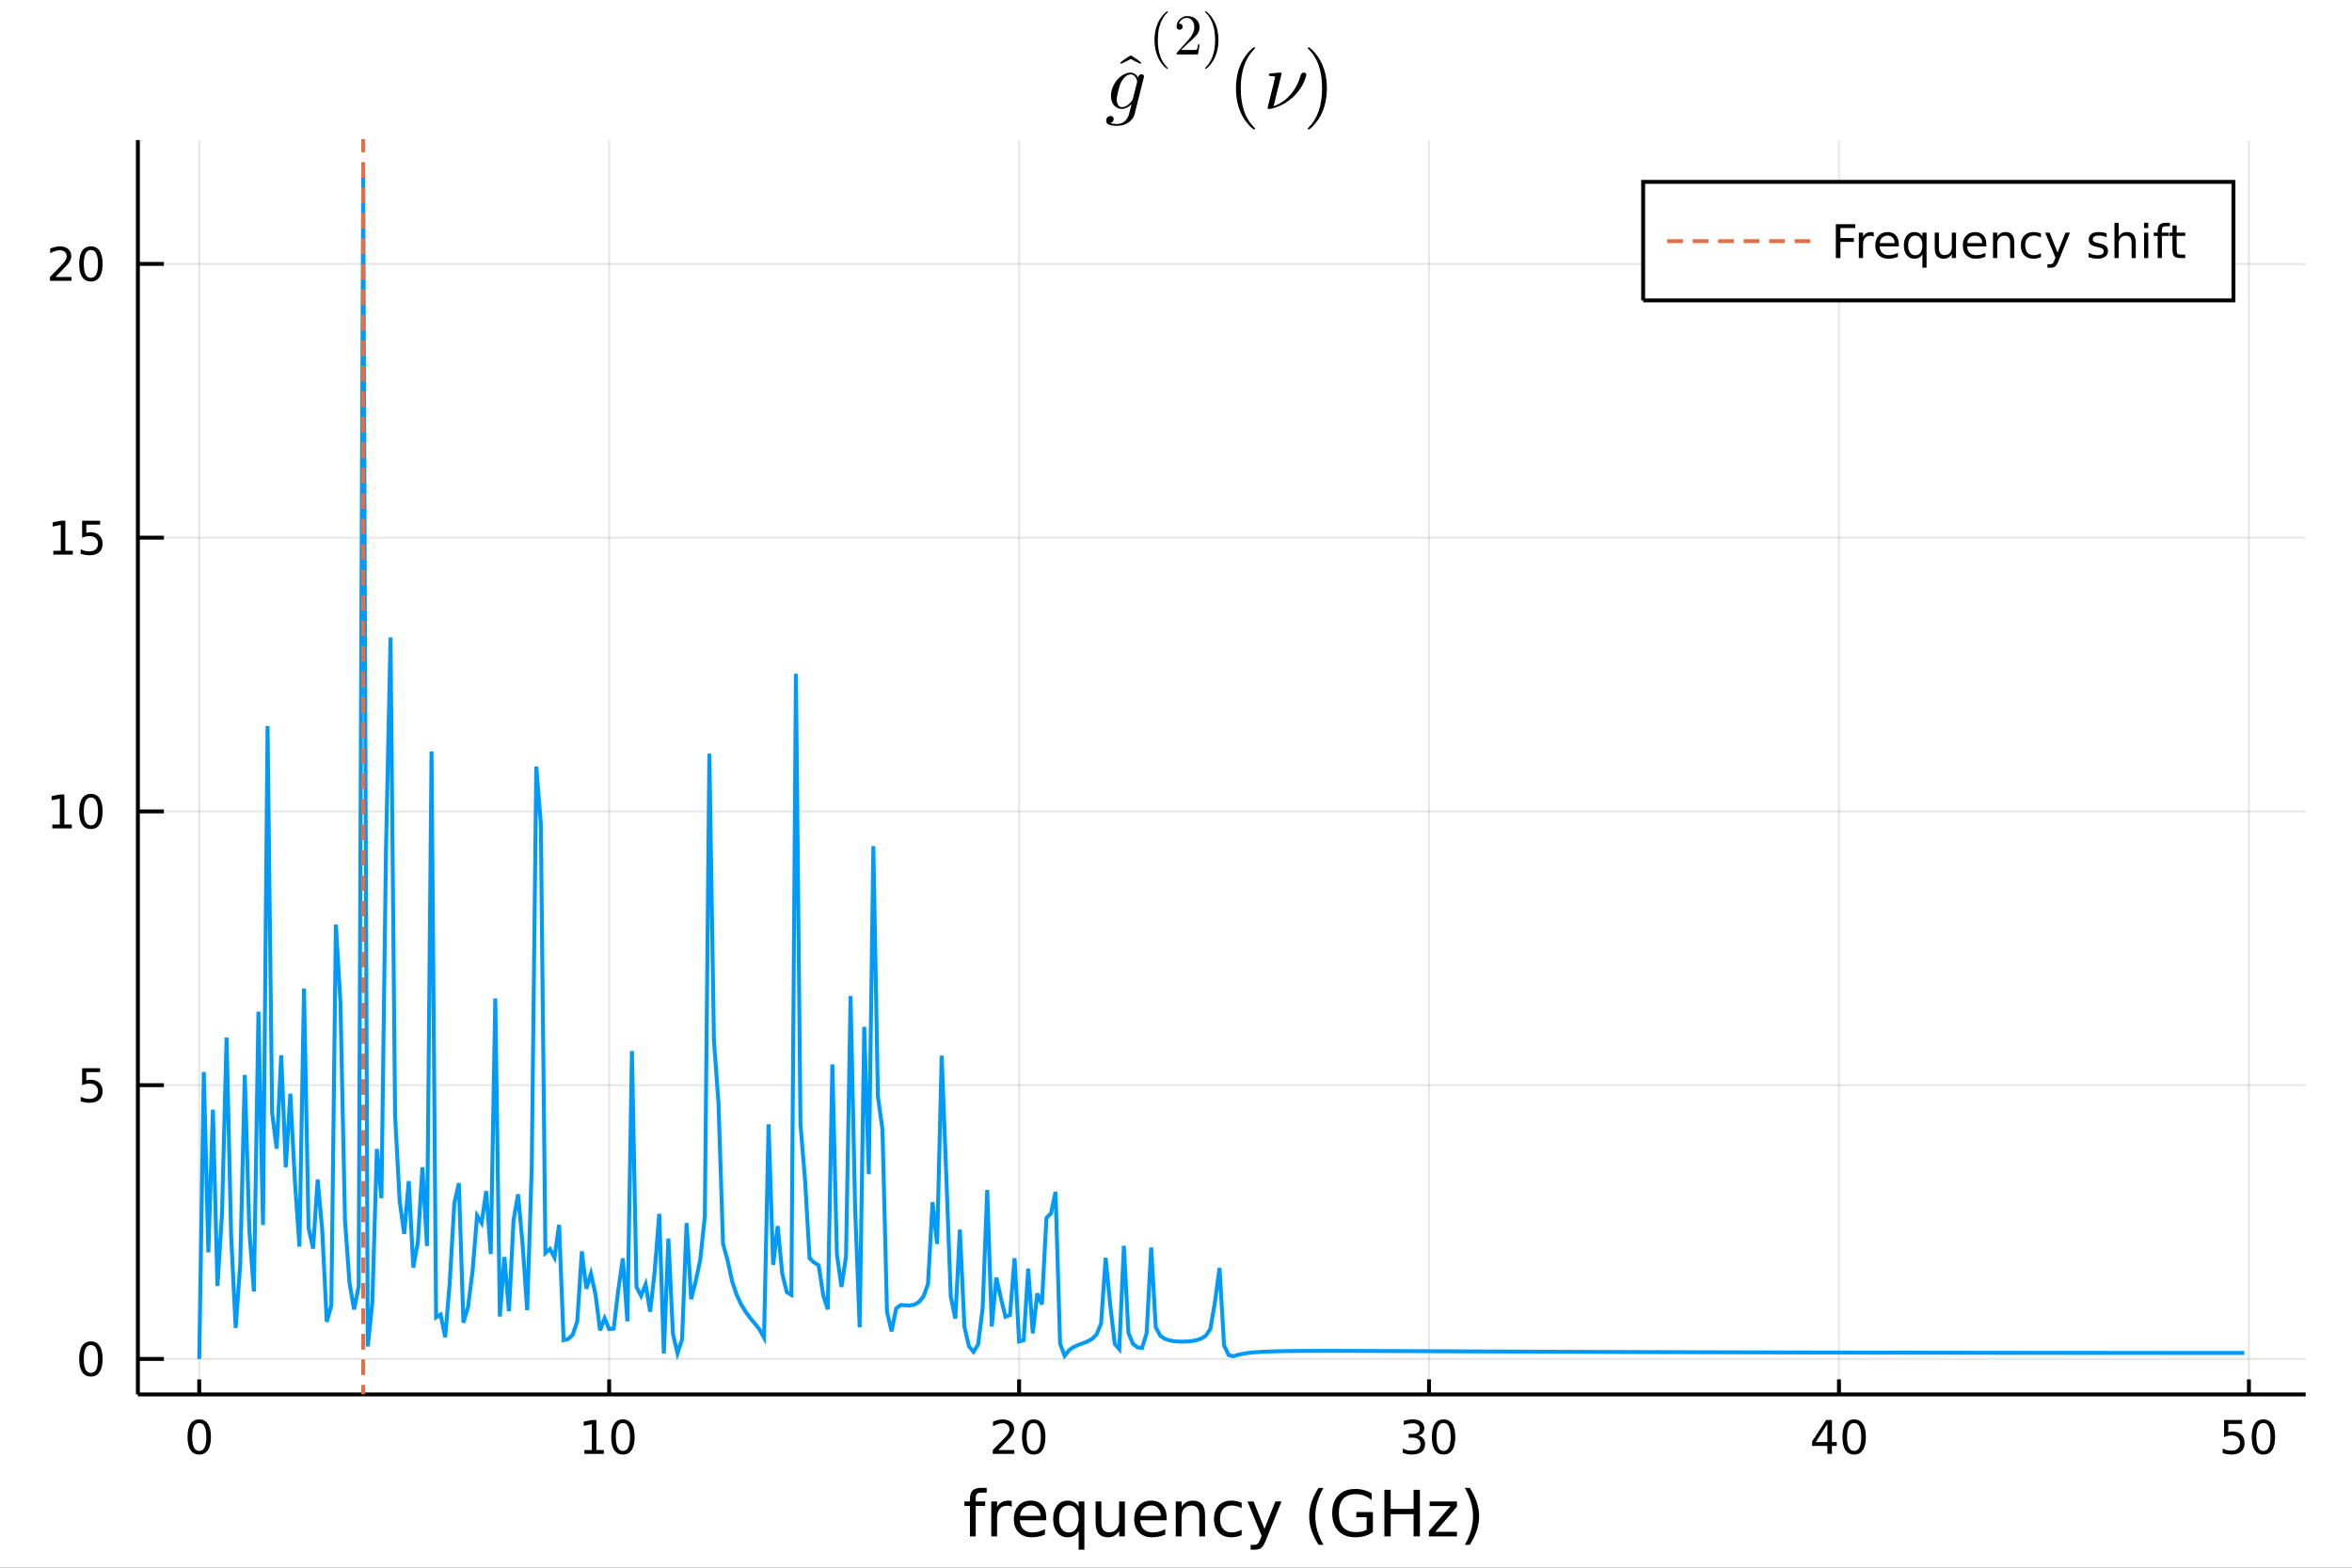 <?xml version="1.0" encoding="utf-8"?>
<svg xmlns="http://www.w3.org/2000/svg" xmlns:xlink="http://www.w3.org/1999/xlink" width="600" height="400" viewBox="0 0 2400 1600">
<rect x="0" y="0" width="2400" height="1600" fill="#333333" stroke="none"/>
<defs>
  <clipPath id="clip480">
    <rect x="0" y="0" width="2400" height="1600"/>
  </clipPath>
</defs>
<path clip-path="url(#clip480)" d="
M0 1600 L2400 1600 L2400 0 L0 0  Z
  " fill="#ffffff" fill-rule="evenodd" fill-opacity="1"/>
<defs>
  <clipPath id="clip481">
    <rect x="480" y="0" width="1681" height="1600"/>
  </clipPath>
</defs>
<defs>
  <clipPath id="clip482">
    <rect x="140" y="123" width="2213" height="1301"/>
  </clipPath>
</defs>
<path clip-path="url(#clip480)" d="
M140.696 1423.18 L2352.76 1423.18 L2352.76 142.953 L140.696 142.953  Z
  " fill="#ffffff" fill-rule="evenodd" fill-opacity="1"/>
<defs>
  <clipPath id="clip483">
    <rect x="140" y="142" width="2213" height="1281"/>
  </clipPath>
</defs>
<polyline clip-path="url(#clip483)" style="stroke:#000000; stroke-width:2; stroke-opacity:0.1; fill:none" points="
  203.301,1423.18 203.301,142.953 
  "/>
<polyline clip-path="url(#clip483)" style="stroke:#000000; stroke-width:2; stroke-opacity:0.1; fill:none" points="
  621.6,1423.18 621.6,142.953 
  "/>
<polyline clip-path="url(#clip483)" style="stroke:#000000; stroke-width:2; stroke-opacity:0.1; fill:none" points="
  1039.9,1423.18 1039.9,142.953 
  "/>
<polyline clip-path="url(#clip483)" style="stroke:#000000; stroke-width:2; stroke-opacity:0.1; fill:none" points="
  1458.2,1423.18 1458.2,142.953 
  "/>
<polyline clip-path="url(#clip483)" style="stroke:#000000; stroke-width:2; stroke-opacity:0.1; fill:none" points="
  1876.5,1423.18 1876.5,142.953 
  "/>
<polyline clip-path="url(#clip483)" style="stroke:#000000; stroke-width:2; stroke-opacity:0.1; fill:none" points="
  2294.8,1423.18 2294.8,142.953 
  "/>
<polyline clip-path="url(#clip480)" style="stroke:#000000; stroke-width:4; stroke-opacity:1; fill:none" points="
  140.696,1423.18 2352.76,1423.18 
  "/>
<polyline clip-path="url(#clip480)" style="stroke:#000000; stroke-width:4; stroke-opacity:1; fill:none" points="
  203.301,1423.18 203.301,1407.82 
  "/>
<polyline clip-path="url(#clip480)" style="stroke:#000000; stroke-width:4; stroke-opacity:1; fill:none" points="
  621.6,1423.18 621.6,1407.82 
  "/>
<polyline clip-path="url(#clip480)" style="stroke:#000000; stroke-width:4; stroke-opacity:1; fill:none" points="
  1039.9,1423.18 1039.9,1407.82 
  "/>
<polyline clip-path="url(#clip480)" style="stroke:#000000; stroke-width:4; stroke-opacity:1; fill:none" points="
  1458.2,1423.18 1458.2,1407.82 
  "/>
<polyline clip-path="url(#clip480)" style="stroke:#000000; stroke-width:4; stroke-opacity:1; fill:none" points="
  1876.5,1423.18 1876.5,1407.82 
  "/>
<polyline clip-path="url(#clip480)" style="stroke:#000000; stroke-width:4; stroke-opacity:1; fill:none" points="
  2294.8,1423.18 2294.8,1407.82 
  "/>
<path clip-path="url(#clip480)" d="M 0 0 M203.301 1452.37 Q199.69 1452.37 197.861 1455.94 Q196.056 1459.48 196.056 1466.61 Q196.056 1473.71 197.861 1477.28 Q199.69 1480.82 203.301 1480.82 Q206.935 1480.82 208.741 1477.28 Q210.57 1473.71 210.57 1466.61 Q210.57 1459.48 208.741 1455.94 Q206.935 1452.37 203.301 1452.37 M203.301 1448.67 Q209.111 1448.67 212.167 1453.27 Q215.245 1457.86 215.245 1466.61 Q215.245 1475.33 212.167 1479.94 Q209.111 1484.52 203.301 1484.52 Q197.491 1484.52 194.412 1479.94 Q191.357 1475.33 191.357 1466.61 Q191.357 1457.86 194.412 1453.27 Q197.491 1448.67 203.301 1448.67 Z" fill="#000000" fill-rule="evenodd" fill-opacity="1" /><path clip-path="url(#clip480)" d="M 0 0 M596.288 1479.92 L603.927 1479.92 L603.927 1453.55 L595.617 1455.22 L595.617 1450.96 L603.881 1449.29 L608.557 1449.29 L608.557 1479.92 L616.195 1479.92 L616.195 1483.85 L596.288 1483.85 L596.288 1479.92 Z" fill="#000000" fill-rule="evenodd" fill-opacity="1" /><path clip-path="url(#clip480)" d="M 0 0 M635.64 1452.37 Q632.029 1452.37 630.2 1455.94 Q628.394 1459.48 628.394 1466.61 Q628.394 1473.71 630.2 1477.28 Q632.029 1480.82 635.64 1480.82 Q639.274 1480.82 641.08 1477.28 Q642.908 1473.71 642.908 1466.61 Q642.908 1459.48 641.08 1455.94 Q639.274 1452.37 635.64 1452.37 M635.64 1448.67 Q641.45 1448.67 644.505 1453.27 Q647.584 1457.86 647.584 1466.61 Q647.584 1475.33 644.505 1479.94 Q641.45 1484.52 635.64 1484.52 Q629.83 1484.52 626.751 1479.94 Q623.695 1475.33 623.695 1466.61 Q623.695 1457.86 626.751 1453.27 Q629.83 1448.67 635.64 1448.67 Z" fill="#000000" fill-rule="evenodd" fill-opacity="1" /><path clip-path="url(#clip480)" d="M 0 0 M1018.67 1479.92 L1034.99 1479.92 L1034.99 1483.85 L1013.05 1483.85 L1013.05 1479.92 Q1015.71 1477.16 1020.29 1472.53 Q1024.9 1467.88 1026.08 1466.54 Q1028.33 1464.01 1029.21 1462.28 Q1030.11 1460.52 1030.11 1458.83 Q1030.11 1456.07 1028.16 1454.34 Q1026.24 1452.6 1023.14 1452.6 Q1020.94 1452.6 1018.49 1453.37 Q1016.06 1454.13 1013.28 1455.68 L1013.28 1450.96 Q1016.1 1449.82 1018.56 1449.25 Q1021.01 1448.67 1023.05 1448.67 Q1028.42 1448.67 1031.61 1451.35 Q1034.81 1454.04 1034.81 1458.53 Q1034.81 1460.66 1034 1462.58 Q1033.21 1464.48 1031.1 1467.07 Q1030.52 1467.74 1027.42 1470.96 Q1024.32 1474.15 1018.67 1479.92 Z" fill="#000000" fill-rule="evenodd" fill-opacity="1" /><path clip-path="url(#clip480)" d="M 0 0 M1054.81 1452.37 Q1051.2 1452.37 1049.37 1455.94 Q1047.56 1459.48 1047.56 1466.61 Q1047.56 1473.71 1049.37 1477.28 Q1051.2 1480.82 1054.81 1480.82 Q1058.44 1480.82 1060.25 1477.28 Q1062.08 1473.71 1062.08 1466.61 Q1062.08 1459.48 1060.25 1455.94 Q1058.44 1452.37 1054.81 1452.37 M1054.81 1448.67 Q1060.62 1448.67 1063.67 1453.27 Q1066.75 1457.86 1066.75 1466.61 Q1066.75 1475.33 1063.67 1479.94 Q1060.62 1484.52 1054.81 1484.52 Q1049 1484.52 1045.92 1479.94 Q1042.86 1475.33 1042.86 1466.61 Q1042.86 1457.86 1045.92 1453.27 Q1049 1448.67 1054.81 1448.67 Z" fill="#000000" fill-rule="evenodd" fill-opacity="1" /><path clip-path="url(#clip480)" d="M 0 0 M1447.04 1465.22 Q1450.4 1465.94 1452.27 1468.2 Q1454.17 1470.47 1454.17 1473.81 Q1454.17 1478.92 1450.65 1481.72 Q1447.13 1484.52 1440.65 1484.52 Q1438.48 1484.52 1436.16 1484.08 Q1433.87 1483.67 1431.42 1482.81 L1431.42 1478.3 Q1433.36 1479.43 1435.68 1480.01 Q1437.99 1480.59 1440.51 1480.59 Q1444.91 1480.59 1447.2 1478.85 Q1449.52 1477.12 1449.52 1473.81 Q1449.52 1470.75 1447.37 1469.04 Q1445.24 1467.3 1441.42 1467.3 L1437.39 1467.3 L1437.39 1463.46 L1441.6 1463.46 Q1445.05 1463.46 1446.88 1462.09 Q1448.71 1460.7 1448.71 1458.11 Q1448.71 1455.45 1446.81 1454.04 Q1444.94 1452.6 1441.42 1452.6 Q1439.5 1452.6 1437.3 1453.02 Q1435.1 1453.44 1432.46 1454.31 L1432.46 1450.15 Q1435.12 1449.41 1437.44 1449.04 Q1439.77 1448.67 1441.83 1448.67 Q1447.16 1448.67 1450.26 1451.1 Q1453.36 1453.5 1453.36 1457.63 Q1453.36 1460.5 1451.72 1462.49 Q1450.07 1464.45 1447.04 1465.22 Z" fill="#000000" fill-rule="evenodd" fill-opacity="1" /><path clip-path="url(#clip480)" d="M 0 0 M1473.04 1452.37 Q1469.43 1452.37 1467.6 1455.94 Q1465.79 1459.48 1465.79 1466.61 Q1465.79 1473.71 1467.6 1477.28 Q1469.43 1480.82 1473.04 1480.82 Q1476.67 1480.82 1478.48 1477.28 Q1480.31 1473.71 1480.31 1466.61 Q1480.31 1459.48 1478.48 1455.94 Q1476.67 1452.37 1473.04 1452.37 M1473.04 1448.67 Q1478.85 1448.67 1481.9 1453.27 Q1484.98 1457.86 1484.98 1466.61 Q1484.98 1475.33 1481.9 1479.94 Q1478.85 1484.52 1473.04 1484.52 Q1467.23 1484.52 1464.15 1479.94 Q1461.09 1475.33 1461.09 1466.61 Q1461.09 1457.86 1464.15 1453.27 Q1467.23 1448.67 1473.04 1448.67 Z" fill="#000000" fill-rule="evenodd" fill-opacity="1" /><path clip-path="url(#clip480)" d="M 0 0 M1864.67 1453.37 L1852.86 1471.81 L1864.67 1471.81 L1864.67 1453.37 M1863.44 1449.29 L1869.32 1449.29 L1869.32 1471.81 L1874.25 1471.81 L1874.25 1475.7 L1869.32 1475.7 L1869.32 1483.85 L1864.67 1483.85 L1864.67 1475.7 L1849.07 1475.7 L1849.07 1471.19 L1863.44 1449.29 Z" fill="#000000" fill-rule="evenodd" fill-opacity="1" /><path clip-path="url(#clip480)" d="M 0 0 M1891.98 1452.37 Q1888.37 1452.37 1886.55 1455.94 Q1884.74 1459.48 1884.74 1466.61 Q1884.74 1473.71 1886.55 1477.28 Q1888.37 1480.82 1891.98 1480.82 Q1895.62 1480.82 1897.42 1477.28 Q1899.25 1473.71 1899.25 1466.61 Q1899.25 1459.48 1897.42 1455.94 Q1895.62 1452.37 1891.98 1452.37 M1891.98 1448.67 Q1897.79 1448.67 1900.85 1453.27 Q1903.93 1457.86 1903.93 1466.61 Q1903.93 1475.33 1900.85 1479.94 Q1897.79 1484.52 1891.98 1484.52 Q1886.17 1484.52 1883.1 1479.94 Q1880.04 1475.33 1880.04 1466.61 Q1880.04 1457.86 1883.1 1453.27 Q1886.17 1448.67 1891.98 1448.67 Z" fill="#000000" fill-rule="evenodd" fill-opacity="1" /><path clip-path="url(#clip480)" d="M 0 0 M2269.5 1449.29 L2287.85 1449.29 L2287.85 1453.23 L2273.78 1453.23 L2273.78 1461.7 Q2274.8 1461.35 2275.82 1461.19 Q2276.84 1461 2277.85 1461 Q2283.64 1461 2287.02 1464.18 Q2290.4 1467.35 2290.4 1472.76 Q2290.4 1478.34 2286.93 1481.44 Q2283.46 1484.52 2277.14 1484.52 Q2274.96 1484.52 2272.69 1484.15 Q2270.45 1483.78 2268.04 1483.04 L2268.04 1478.34 Q2270.12 1479.48 2272.34 1480.03 Q2274.57 1480.59 2277.04 1480.59 Q2281.05 1480.59 2283.39 1478.48 Q2285.72 1476.38 2285.72 1472.76 Q2285.72 1469.15 2283.39 1467.05 Q2281.05 1464.94 2277.04 1464.94 Q2275.17 1464.94 2273.29 1465.36 Q2271.44 1465.77 2269.5 1466.65 L2269.5 1449.29 Z" fill="#000000" fill-rule="evenodd" fill-opacity="1" /><path clip-path="url(#clip480)" d="M 0 0 M2309.61 1452.37 Q2306 1452.37 2304.17 1455.94 Q2302.37 1459.48 2302.37 1466.61 Q2302.37 1473.71 2304.17 1477.28 Q2306 1480.82 2309.61 1480.82 Q2313.25 1480.82 2315.05 1477.28 Q2316.88 1473.71 2316.88 1466.61 Q2316.88 1459.48 2315.05 1455.94 Q2313.25 1452.37 2309.61 1452.37 M2309.61 1448.67 Q2315.42 1448.67 2318.48 1453.27 Q2321.56 1457.86 2321.56 1466.61 Q2321.56 1475.33 2318.48 1479.94 Q2315.42 1484.52 2309.61 1484.52 Q2303.8 1484.52 2300.72 1479.94 Q2297.67 1475.33 2297.67 1466.61 Q2297.67 1457.86 2300.72 1453.27 Q2303.8 1448.67 2309.61 1448.67 Z" fill="#000000" fill-rule="evenodd" fill-opacity="1" /><path clip-path="url(#clip480)" d="M 0 0 M1006.83 1518.52 L1006.83 1523.39 L1001.23 1523.39 Q998.081 1523.39 996.84 1524.66 Q995.63 1525.93 995.63 1529.24 L995.63 1532.4 L1005.27 1532.4 L1005.27 1536.95 L995.63 1536.95 L995.63 1568.04 L989.742 1568.04 L989.742 1536.95 L984.14 1536.95 L984.14 1532.4 L989.742 1532.4 L989.742 1529.91 Q989.742 1523.96 992.511 1521.26 Q995.28 1518.52 1001.3 1518.52 L1006.83 1518.52 Z" fill="#000000" fill-rule="evenodd" fill-opacity="1" /><path clip-path="url(#clip480)" d="M 0 0 M1032.39 1537.87 Q1031.41 1537.3 1030.23 1537.04 Q1029.08 1536.76 1027.68 1536.76 Q1022.72 1536.76 1020.04 1540 Q1017.4 1543.22 1017.4 1549.27 L1017.4 1568.04 L1011.51 1568.04 L1011.51 1532.4 L1017.4 1532.4 L1017.4 1537.93 Q1019.25 1534.69 1022.21 1533.13 Q1025.17 1531.54 1029.4 1531.54 Q1030.01 1531.54 1030.74 1531.63 Q1031.47 1531.7 1032.36 1531.85 L1032.39 1537.87 Z" fill="#000000" fill-rule="evenodd" fill-opacity="1" /><path clip-path="url(#clip480)" d="M 0 0 M1067.59 1548.76 L1067.59 1551.62 L1040.67 1551.62 Q1041.05 1557.67 1044.3 1560.85 Q1047.57 1564 1053.4 1564 Q1056.77 1564 1059.92 1563.17 Q1063.11 1562.35 1066.23 1560.69 L1066.23 1566.23 Q1063.08 1567.57 1059.76 1568.27 Q1056.45 1568.97 1053.05 1568.97 Q1044.52 1568.97 1039.52 1564 Q1034.56 1559.04 1034.56 1550.57 Q1034.56 1541.82 1039.27 1536.69 Q1044.01 1531.54 1052.03 1531.54 Q1059.22 1531.54 1063.39 1536.18 Q1067.59 1540.8 1067.59 1548.76 M1061.74 1547.04 Q1061.67 1542.23 1059.03 1539.37 Q1056.42 1536.5 1052.09 1536.5 Q1047.19 1536.5 1044.23 1539.27 Q1041.3 1542.04 1040.86 1547.07 L1061.74 1547.04 Z" fill="#000000" fill-rule="evenodd" fill-opacity="1" /><path clip-path="url(#clip480)" d="M 0 0 M1080.71 1550.25 Q1080.71 1556.71 1083.35 1560.4 Q1086.02 1564.07 1090.67 1564.07 Q1095.32 1564.07 1097.99 1560.4 Q1100.66 1556.71 1100.66 1550.25 Q1100.66 1543.79 1097.99 1540.13 Q1095.32 1536.44 1090.67 1536.44 Q1086.02 1536.44 1083.35 1540.13 Q1080.71 1543.79 1080.71 1550.25 M1100.66 1562.7 Q1098.82 1565.88 1095.99 1567.44 Q1093.18 1568.97 1089.24 1568.97 Q1082.78 1568.97 1078.7 1563.81 Q1074.66 1558.65 1074.66 1550.25 Q1074.66 1541.85 1078.7 1536.69 Q1082.78 1531.54 1089.24 1531.54 Q1093.18 1531.54 1095.99 1533.1 Q1098.82 1534.62 1100.66 1537.81 L1100.66 1532.4 L1106.52 1532.4 L1106.52 1581.6 L1100.66 1581.6 L1100.66 1562.7 Z" fill="#000000" fill-rule="evenodd" fill-opacity="1" /><path clip-path="url(#clip480)" d="M 0 0 M1117.98 1553.98 L1117.98 1532.4 L1123.84 1532.4 L1123.84 1553.75 Q1123.84 1558.81 1125.81 1561.36 Q1127.78 1563.87 1131.73 1563.87 Q1136.47 1563.87 1139.21 1560.85 Q1141.98 1557.83 1141.98 1552.61 L1141.98 1532.4 L1147.83 1532.4 L1147.83 1568.04 L1141.98 1568.04 L1141.98 1562.57 Q1139.85 1565.82 1137.01 1567.41 Q1134.21 1568.97 1130.49 1568.97 Q1124.35 1568.97 1121.16 1565.15 Q1117.98 1561.33 1117.98 1553.98 M1132.72 1531.54 L1132.72 1531.54 Z" fill="#000000" fill-rule="evenodd" fill-opacity="1" /><path clip-path="url(#clip480)" d="M 0 0 M1190.39 1548.76 L1190.39 1551.62 L1163.46 1551.62 Q1163.84 1557.67 1167.09 1560.85 Q1170.37 1564 1176.19 1564 Q1179.57 1564 1182.72 1563.17 Q1185.9 1562.35 1189.02 1560.69 L1189.02 1566.23 Q1185.87 1567.57 1182.56 1568.27 Q1179.25 1568.97 1175.84 1568.97 Q1167.31 1568.97 1162.32 1564 Q1157.35 1559.04 1157.35 1550.57 Q1157.35 1541.82 1162.06 1536.69 Q1166.8 1531.54 1174.83 1531.54 Q1182.02 1531.54 1186.19 1536.18 Q1190.39 1540.8 1190.39 1548.76 M1184.53 1547.04 Q1184.47 1542.23 1181.83 1539.37 Q1179.22 1536.5 1174.89 1536.5 Q1169.99 1536.5 1167.03 1539.27 Q1164.1 1542.04 1163.65 1547.07 L1184.53 1547.04 Z" fill="#000000" fill-rule="evenodd" fill-opacity="1" /><path clip-path="url(#clip480)" d="M 0 0 M1229.63 1546.53 L1229.63 1568.04 L1223.78 1568.04 L1223.78 1546.72 Q1223.78 1541.66 1221.8 1539.14 Q1219.83 1536.63 1215.88 1536.63 Q1211.14 1536.63 1208.4 1539.65 Q1205.67 1542.68 1205.67 1547.9 L1205.67 1568.04 L1199.78 1568.04 L1199.78 1532.4 L1205.67 1532.4 L1205.67 1537.93 Q1207.77 1534.72 1210.6 1533.13 Q1213.46 1531.54 1217.19 1531.54 Q1223.33 1531.54 1226.48 1535.36 Q1229.63 1539.14 1229.63 1546.53 Z" fill="#000000" fill-rule="evenodd" fill-opacity="1" /><path clip-path="url(#clip480)" d="M 0 0 M1266.97 1533.76 L1266.97 1539.24 Q1264.49 1537.87 1261.97 1537.2 Q1259.49 1536.5 1256.94 1536.5 Q1251.25 1536.5 1248.09 1540.13 Q1244.94 1543.73 1244.94 1550.25 Q1244.94 1556.78 1248.09 1560.4 Q1251.25 1564 1256.94 1564 Q1259.49 1564 1261.97 1563.33 Q1264.49 1562.63 1266.97 1561.26 L1266.97 1566.68 Q1264.52 1567.82 1261.88 1568.39 Q1259.27 1568.97 1256.31 1568.97 Q1248.25 1568.97 1243.51 1563.91 Q1238.77 1558.85 1238.77 1550.25 Q1238.77 1541.53 1243.54 1536.53 Q1248.35 1531.54 1256.69 1531.54 Q1259.39 1531.54 1261.97 1532.11 Q1264.55 1532.65 1266.97 1533.76 Z" fill="#000000" fill-rule="evenodd" fill-opacity="1" /><path clip-path="url(#clip480)" d="M 0 0 M1291.99 1571.35 Q1289.5 1577.72 1287.15 1579.66 Q1284.79 1581.6 1280.85 1581.6 L1276.17 1581.6 L1276.17 1576.7 L1279.6 1576.7 Q1282.02 1576.7 1283.36 1575.56 Q1284.7 1574.41 1286.32 1570.14 L1287.37 1567.47 L1272.95 1532.4 L1279.16 1532.4 L1290.3 1560.28 L1301.44 1532.4 L1307.65 1532.4 L1291.99 1571.35 Z" fill="#000000" fill-rule="evenodd" fill-opacity="1" /><path clip-path="url(#clip480)" d="M 0 0 M1350.52 1518.58 Q1346.25 1525.9 1344.18 1533.06 Q1342.12 1540.23 1342.12 1547.58 Q1342.12 1554.93 1344.18 1562.16 Q1346.29 1569.35 1350.52 1576.64 L1345.43 1576.64 Q1340.65 1569.16 1338.26 1561.93 Q1335.91 1554.71 1335.91 1547.58 Q1335.91 1540.48 1338.26 1533.29 Q1340.62 1526.09 1345.43 1518.58 L1350.52 1518.58 Z" fill="#000000" fill-rule="evenodd" fill-opacity="1" /><path clip-path="url(#clip480)" d="M 0 0 M1394.54 1561.26 L1394.54 1548.5 L1384.03 1548.5 L1384.03 1543.22 L1400.9 1543.22 L1400.9 1563.62 Q1397.18 1566.26 1392.69 1567.63 Q1388.2 1568.97 1383.11 1568.97 Q1371.97 1568.97 1365.67 1562.47 Q1359.4 1555.95 1359.4 1544.33 Q1359.4 1532.68 1365.67 1526.19 Q1371.97 1519.66 1383.11 1519.66 Q1387.76 1519.66 1391.93 1520.81 Q1396.13 1521.96 1399.66 1524.18 L1399.66 1531.03 Q1396.1 1528 1392.09 1526.48 Q1388.08 1524.95 1383.65 1524.95 Q1374.93 1524.95 1370.54 1529.82 Q1366.18 1534.69 1366.18 1544.33 Q1366.18 1553.94 1370.54 1558.81 Q1374.93 1563.68 1383.65 1563.68 Q1387.06 1563.68 1389.73 1563.11 Q1392.4 1562.51 1394.54 1561.26 Z" fill="#000000" fill-rule="evenodd" fill-opacity="1" /><path clip-path="url(#clip480)" d="M 0 0 M1412.65 1520.52 L1419.08 1520.52 L1419.08 1540 L1442.44 1540 L1442.44 1520.52 L1448.87 1520.52 L1448.87 1568.04 L1442.44 1568.04 L1442.44 1545.41 L1419.08 1545.41 L1419.08 1568.04 L1412.65 1568.04 L1412.65 1520.52 Z" fill="#000000" fill-rule="evenodd" fill-opacity="1" /><path clip-path="url(#clip480)" d="M 0 0 M1458.86 1532.4 L1486.68 1532.4 L1486.68 1537.74 L1464.66 1563.37 L1486.68 1563.37 L1486.68 1568.04 L1458.07 1568.04 L1458.07 1562.7 L1480.09 1537.07 L1458.86 1537.07 L1458.86 1532.4 Z" fill="#000000" fill-rule="evenodd" fill-opacity="1" /><path clip-path="url(#clip480)" d="M 0 0 M1494.7 1518.58 L1499.79 1518.58 Q1504.57 1526.09 1506.92 1533.29 Q1509.31 1540.48 1509.31 1547.58 Q1509.31 1554.71 1506.92 1561.93 Q1504.57 1569.16 1499.79 1576.64 L1494.7 1576.64 Q1498.94 1569.35 1501 1562.16 Q1503.1 1554.93 1503.1 1547.58 Q1503.1 1540.23 1501 1533.06 Q1498.94 1525.9 1494.7 1518.58 Z" fill="#000000" fill-rule="evenodd" fill-opacity="1" /><polyline clip-path="url(#clip483)" style="stroke:#000000; stroke-width:2; stroke-opacity:0.1; fill:none" points="
  140.696,1386.95 2352.76,1386.95 
  "/>
<polyline clip-path="url(#clip483)" style="stroke:#000000; stroke-width:2; stroke-opacity:0.1; fill:none" points="
  140.696,1107.54 2352.76,1107.54 
  "/>
<polyline clip-path="url(#clip483)" style="stroke:#000000; stroke-width:2; stroke-opacity:0.1; fill:none" points="
  140.696,828.143 2352.76,828.143 
  "/>
<polyline clip-path="url(#clip483)" style="stroke:#000000; stroke-width:2; stroke-opacity:0.1; fill:none" points="
  140.696,548.741 2352.76,548.741 
  "/>
<polyline clip-path="url(#clip483)" style="stroke:#000000; stroke-width:2; stroke-opacity:0.1; fill:none" points="
  140.696,269.339 2352.76,269.339 
  "/>
<polyline clip-path="url(#clip480)" style="stroke:#000000; stroke-width:4; stroke-opacity:1; fill:none" points="
  140.696,1423.18 140.696,142.953 
  "/>
<polyline clip-path="url(#clip480)" style="stroke:#000000; stroke-width:4; stroke-opacity:1; fill:none" points="
  140.696,1386.95 167.24,1386.95 
  "/>
<polyline clip-path="url(#clip480)" style="stroke:#000000; stroke-width:4; stroke-opacity:1; fill:none" points="
  140.696,1107.54 167.24,1107.54 
  "/>
<polyline clip-path="url(#clip480)" style="stroke:#000000; stroke-width:4; stroke-opacity:1; fill:none" points="
  140.696,828.143 167.24,828.143 
  "/>
<polyline clip-path="url(#clip480)" style="stroke:#000000; stroke-width:4; stroke-opacity:1; fill:none" points="
  140.696,548.741 167.24,548.741 
  "/>
<polyline clip-path="url(#clip480)" style="stroke:#000000; stroke-width:4; stroke-opacity:1; fill:none" points="
  140.696,269.339 167.24,269.339 
  "/>
<path clip-path="url(#clip480)" d="M 0 0 M92.751 1372.75 Q89.14 1372.75 87.311 1376.31 Q85.506 1379.85 85.506 1386.98 Q85.506 1394.09 87.311 1397.65 Q89.14 1401.19 92.751 1401.19 Q96.385 1401.19 98.191 1397.65 Q100.02 1394.09 100.02 1386.98 Q100.02 1379.85 98.191 1376.31 Q96.385 1372.75 92.751 1372.75 M92.751 1369.04 Q98.561 1369.04 101.617 1373.65 Q104.696 1378.23 104.696 1386.98 Q104.696 1395.71 101.617 1400.31 Q98.561 1404.9 92.751 1404.9 Q86.941 1404.9 83.862 1400.31 Q80.807 1395.71 80.807 1386.98 Q80.807 1378.23 83.862 1373.65 Q86.941 1369.04 92.751 1369.04 Z" fill="#000000" fill-rule="evenodd" fill-opacity="1" /><path clip-path="url(#clip480)" d="M 0 0 M83.793 1090.26 L102.149 1090.26 L102.149 1094.2 L88.075 1094.2 L88.075 1102.67 Q89.094 1102.33 90.112 1102.16 Q91.131 1101.98 92.149 1101.98 Q97.936 1101.98 101.316 1105.15 Q104.696 1108.32 104.696 1113.74 Q104.696 1119.32 101.223 1122.42 Q97.751 1125.5 91.432 1125.5 Q89.256 1125.5 86.987 1125.13 Q84.742 1124.76 82.335 1124.01 L82.335 1119.32 Q84.418 1120.45 86.64 1121.01 Q88.862 1121.56 91.339 1121.56 Q95.344 1121.56 97.682 1119.45 Q100.02 1117.35 100.02 1113.74 Q100.02 1110.13 97.682 1108.02 Q95.344 1105.91 91.339 1105.91 Q89.464 1105.91 87.589 1106.33 Q85.737 1106.75 83.793 1107.63 L83.793 1090.26 Z" fill="#000000" fill-rule="evenodd" fill-opacity="1" /><path clip-path="url(#clip480)" d="M 0 0 M53.4 841.488 L61.038 841.488 L61.038 815.122 L52.728 816.789 L52.728 812.529 L60.992 810.863 L65.668 810.863 L65.668 841.488 L73.307 841.488 L73.307 845.423 L53.4 845.423 L53.4 841.488 Z" fill="#000000" fill-rule="evenodd" fill-opacity="1" /><path clip-path="url(#clip480)" d="M 0 0 M92.751 813.941 Q89.14 813.941 87.311 817.506 Q85.506 821.048 85.506 828.178 Q85.506 835.284 87.311 838.849 Q89.14 842.39 92.751 842.39 Q96.385 842.39 98.191 838.849 Q100.02 835.284 100.02 828.178 Q100.02 821.048 98.191 817.506 Q96.385 813.941 92.751 813.941 M92.751 810.238 Q98.561 810.238 101.617 814.844 Q104.696 819.428 104.696 828.178 Q104.696 836.904 101.617 841.511 Q98.561 846.094 92.751 846.094 Q86.941 846.094 83.862 841.511 Q80.807 836.904 80.807 828.178 Q80.807 819.428 83.862 814.844 Q86.941 810.238 92.751 810.238 Z" fill="#000000" fill-rule="evenodd" fill-opacity="1" /><path clip-path="url(#clip480)" d="M 0 0 M54.395 562.086 L62.034 562.086 L62.034 535.72 L53.724 537.387 L53.724 533.127 L61.987 531.461 L66.663 531.461 L66.663 562.086 L74.302 562.086 L74.302 566.021 L54.395 566.021 L54.395 562.086 Z" fill="#000000" fill-rule="evenodd" fill-opacity="1" /><path clip-path="url(#clip480)" d="M 0 0 M83.793 531.461 L102.149 531.461 L102.149 535.396 L88.075 535.396 L88.075 543.868 Q89.094 543.521 90.112 543.359 Q91.131 543.174 92.149 543.174 Q97.936 543.174 101.316 546.345 Q104.696 549.516 104.696 554.933 Q104.696 560.511 101.223 563.613 Q97.751 566.692 91.432 566.692 Q89.256 566.692 86.987 566.322 Q84.742 565.951 82.335 565.211 L82.335 560.511 Q84.418 561.646 86.64 562.201 Q88.862 562.757 91.339 562.757 Q95.344 562.757 97.682 560.65 Q100.02 558.544 100.02 554.933 Q100.02 551.322 97.682 549.215 Q95.344 547.109 91.339 547.109 Q89.464 547.109 87.589 547.525 Q85.737 547.942 83.793 548.822 L83.793 531.461 Z" fill="#000000" fill-rule="evenodd" fill-opacity="1" /><path clip-path="url(#clip480)" d="M 0 0 M56.617 282.683 L72.936 282.683 L72.936 286.619 L50.992 286.619 L50.992 282.683 Q53.654 279.929 58.237 275.299 Q62.844 270.646 64.025 269.304 Q66.27 266.781 67.149 265.045 Q68.052 263.285 68.052 261.596 Q68.052 258.841 66.108 257.105 Q64.186 255.369 61.085 255.369 Q58.886 255.369 56.432 256.133 Q54.001 256.897 51.224 258.447 L51.224 253.725 Q54.048 252.591 56.501 252.012 Q58.955 251.434 60.992 251.434 Q66.362 251.434 69.557 254.119 Q72.751 256.804 72.751 261.295 Q72.751 263.424 71.941 265.346 Q71.154 267.244 69.048 269.836 Q68.469 270.508 65.367 273.725 Q62.265 276.92 56.617 282.683 Z" fill="#000000" fill-rule="evenodd" fill-opacity="1" /><path clip-path="url(#clip480)" d="M 0 0 M92.751 255.137 Q89.14 255.137 87.311 258.702 Q85.506 262.244 85.506 269.373 Q85.506 276.48 87.311 280.045 Q89.14 283.586 92.751 283.586 Q96.385 283.586 98.191 280.045 Q100.02 276.48 100.02 269.373 Q100.02 262.244 98.191 258.702 Q96.385 255.137 92.751 255.137 M92.751 251.434 Q98.561 251.434 101.617 256.04 Q104.696 260.623 104.696 269.373 Q104.696 278.1 101.617 282.707 Q98.561 287.29 92.751 287.29 Q86.941 287.29 83.862 282.707 Q80.807 278.1 80.807 269.373 Q80.807 260.623 83.862 256.04 Q86.941 251.434 92.751 251.434 Z" fill="#000000" fill-rule="evenodd" fill-opacity="1" /><path clip-path="url(#clip480)" d="M 0 0 M1164.53 63.991 L1163.81 65.168 Q1159.36 63.245 1153.82 60.175 Q1148.29 63.245 1143.84 65.168 L1143.15 63.991 Q1148 59.773 1153.82 56.531 Q1159.7 59.802 1164.53 63.991 Z" fill="#000000" fill-rule="evenodd" fill-opacity="1" /><path clip-path="url(#clip480)" d="M 0 0 M1167.28 78.024 Q1167.28 78.065 1167.03 79.541 L1157.69 116.8 Q1157.19 118.768 1155.8 120.735 Q1154.45 122.744 1152.28 124.465 Q1150.14 126.228 1146.87 127.293 Q1143.63 128.4 1139.9 128.4 Q1133.95 128.4 1131.33 127.13 Q1128.75 125.9 1128.75 123.277 Q1128.75 120.981 1130.18 119.669 Q1131.62 118.399 1133.26 118.399 Q1134.81 118.399 1135.63 119.301 Q1136.45 120.202 1136.45 121.35 Q1136.45 122.621 1135.59 123.891 Q1134.73 125.203 1133.01 125.695 Q1135.76 126.556 1139.73 126.556 Q1148.14 126.556 1151.74 117.661 Q1151.83 117.538 1151.83 117.497 L1154.61 106.389 L1154.49 106.307 Q1153.79 107.127 1152.69 108.07 Q1151.62 108.971 1149.33 110.078 Q1147.03 111.185 1144.78 111.185 Q1140.06 111.185 1136.82 107.578 Q1133.63 103.93 1133.63 97.904 Q1133.63 93.518 1135.39 89.132 Q1137.19 84.706 1139.98 81.468 Q1142.81 78.188 1146.41 76.139 Q1150.06 74.089 1153.59 74.089 Q1156.05 74.089 1158.14 75.565 Q1160.23 77 1161.38 79.377 Q1161.58 77.409 1162.69 76.59 Q1163.84 75.77 1164.82 75.77 Q1165.93 75.77 1166.58 76.385 Q1167.28 76.959 1167.28 78.024 M1160.39 83.148 Q1160.39 82.902 1160.23 82.246 Q1160.06 81.549 1159.57 80.443 Q1159.12 79.336 1158.42 78.352 Q1157.73 77.368 1156.46 76.672 Q1155.23 75.934 1153.67 75.934 Q1151.13 75.934 1148.59 78.065 Q1146.05 80.156 1144.28 83.394 Q1142.64 86.509 1141.09 92.535 Q1139.57 98.56 1139.57 101.634 Q1139.57 104.667 1140.88 107.004 Q1142.19 109.34 1145.02 109.34 Q1148.3 109.34 1151.83 106.307 Q1155.47 103.151 1156.09 100.445 L1160.15 84.419 Q1160.39 83.435 1160.39 83.148 Z" fill="#000000" fill-rule="evenodd" fill-opacity="1" /><path clip-path="url(#clip480)" d="M 0 0 M1178.04 40.879 Q1178.04 30.951 1181.74 22.946 Q1183.32 19.589 1185.53 16.777 Q1187.74 13.965 1189.2 12.731 Q1190.67 11.497 1191.07 11.497 Q1191.64 11.497 1191.67 12.071 Q1191.67 12.358 1190.9 13.075 Q1181.43 22.716 1181.46 40.879 Q1181.46 59.098 1190.67 68.366 Q1191.67 69.37 1191.67 69.686 Q1191.67 70.26 1191.07 70.26 Q1190.67 70.26 1189.26 69.083 Q1187.85 67.907 1185.67 65.21 Q1183.49 62.513 1181.92 59.213 Q1178.04 51.208 1178.04 40.879 Z" fill="#000000" fill-rule="evenodd" fill-opacity="1" /><path clip-path="url(#clip480)" d="M 0 0 M1200.6 55.569 Q1200.6 54.507 1200.69 54.192 Q1200.8 53.876 1201.26 53.388 L1212.54 40.821 Q1218.71 33.877 1218.71 27.823 Q1218.71 23.892 1216.64 21.081 Q1214.6 18.269 1210.84 18.269 Q1208.26 18.269 1206.08 19.847 Q1203.9 21.425 1202.9 24.237 Q1203.07 24.18 1203.67 24.18 Q1205.13 24.18 1205.94 25.098 Q1206.77 26.016 1206.77 27.25 Q1206.77 28.828 1205.74 29.602 Q1204.73 30.348 1203.73 30.348 Q1203.33 30.348 1202.78 30.262 Q1202.27 30.176 1201.43 29.373 Q1200.6 28.541 1200.6 27.077 Q1200.6 22.974 1203.7 19.703 Q1206.83 16.433 1211.59 16.433 Q1216.98 16.433 1220.51 19.646 Q1224.07 22.831 1224.07 27.823 Q1224.07 29.574 1223.53 31.18 Q1223.01 32.758 1222.29 33.992 Q1221.6 35.226 1219.71 37.206 Q1217.82 39.186 1216.3 40.592 Q1214.78 41.998 1211.36 44.981 L1205.13 51.036 L1215.72 51.036 Q1220.89 51.036 1221.29 50.577 Q1221.86 49.745 1222.58 45.355 L1224.07 45.355 L1222.41 55.569 L1200.6 55.569 Z" fill="#000000" fill-rule="evenodd" fill-opacity="1" /><path clip-path="url(#clip480)" d="M 0 0 M1229.69 69.686 Q1229.69 69.399 1230.44 68.681 Q1239.91 59.041 1239.91 40.879 Q1239.91 22.659 1230.81 13.448 Q1229.69 12.387 1229.69 12.071 Q1229.69 11.497 1230.27 11.497 Q1230.67 11.497 1232.08 12.674 Q1233.51 13.85 1235.66 16.547 Q1237.84 19.244 1239.45 22.544 Q1243.32 30.549 1243.32 40.879 Q1243.32 50.806 1239.62 58.811 Q1238.04 62.168 1235.83 64.98 Q1233.63 67.792 1232.16 69.026 Q1230.7 70.26 1230.27 70.26 Q1229.69 70.26 1229.69 69.686 Z" fill="#000000" fill-rule="evenodd" fill-opacity="1" /><path clip-path="url(#clip480)" d="M 0 0 M1261.21 90.198 Q1261.21 76.016 1266.5 64.58 Q1268.76 59.784 1271.91 55.767 Q1275.07 51.75 1277.16 49.988 Q1279.25 48.225 1279.82 48.225 Q1280.64 48.225 1280.68 49.045 Q1280.68 49.455 1279.58 50.48 Q1266.05 64.252 1266.09 90.198 Q1266.09 116.226 1279.25 129.466 Q1280.68 130.901 1280.68 131.351 Q1280.68 132.171 1279.82 132.171 Q1279.25 132.171 1277.24 130.491 Q1275.23 128.81 1272.12 124.957 Q1269 121.104 1266.75 116.39 Q1261.21 104.954 1261.21 90.198 Z" fill="#000000" fill-rule="evenodd" fill-opacity="1" /><path clip-path="url(#clip480)" d="M 0 0 M1332.95 76.344 Q1332.95 76.713 1332.63 77.983 Q1332.34 79.213 1331.4 81.631 Q1330.5 84.009 1329.1 86.673 Q1327.75 89.296 1325.25 92.617 Q1322.75 95.937 1319.63 98.847 Q1313.77 104.339 1307.5 107.291 Q1301.27 110.242 1295.94 111.185 L1294.75 111.185 Q1293.44 111.185 1293.44 110.16 L1294.34 106.389 L1299.47 85.853 Q1301.06 79.582 1301.06 79.049 Q1301.06 78.557 1300.86 78.311 Q1300.7 78.024 1299.71 77.819 Q1298.77 77.615 1296.88 77.615 Q1296.11 77.615 1295.74 77.573 Q1295.41 77.532 1295.12 77.328 Q1294.83 77.082 1294.83 76.59 Q1294.83 75.893 1295.12 75.524 Q1295.45 75.114 1295.7 75.032 Q1295.94 74.95 1296.43 74.909 Q1297.13 74.868 1299.47 74.663 Q1301.8 74.417 1303.81 74.253 Q1305.82 74.089 1306.68 74.089 Q1307.17 74.089 1307.46 74.335 Q1307.75 74.54 1307.75 74.786 L1307.79 74.991 L1299.55 108.397 Q1302.58 107.414 1305.57 105.774 Q1308.61 104.135 1311.89 101.429 Q1315.17 98.683 1317.95 95.281 Q1320.74 91.879 1323.2 87.124 Q1325.7 82.328 1327.26 76.836 Q1327.54 75.729 1328.24 75.073 Q1328.98 74.417 1329.51 74.253 Q1330.04 74.089 1330.54 74.089 Q1331.64 74.089 1332.3 74.704 Q1332.95 75.278 1332.95 76.344 Z" fill="#000000" fill-rule="evenodd" fill-opacity="1" /><path clip-path="url(#clip480)" d="M 0 0 M1334.48 131.351 Q1334.48 130.942 1335.54 129.917 Q1349.07 116.144 1349.07 90.198 Q1349.07 64.17 1336.07 51.012 Q1334.48 49.496 1334.48 49.045 Q1334.48 48.225 1335.3 48.225 Q1335.87 48.225 1337.88 49.906 Q1339.93 51.586 1343 55.439 Q1346.12 59.292 1348.41 64.006 Q1353.95 75.442 1353.95 90.198 Q1353.95 104.38 1348.66 115.816 Q1346.4 120.612 1343.25 124.629 Q1340.09 128.646 1338 130.409 Q1335.91 132.171 1335.3 132.171 Q1334.48 132.171 1334.48 131.351 Z" fill="#000000" fill-rule="evenodd" fill-opacity="1" /><polyline clip-path="url(#clip483)" style="stroke:#009af9; stroke-width:4; stroke-opacity:1; fill:none" points="
  203.301,1386.95 207.949,1094.03 212.597,1278.23 217.244,1132.45 221.892,1312.48 226.54,1238.82 231.188,1058.92 235.835,1260.46 240.483,1355.29 245.131,1290.34 
  249.779,1097.11 254.427,1255.8 259.074,1318.08 263.722,1032.49 268.37,1250.27 273.018,740.97 277.665,1135.78 282.313,1172.33 286.961,1077.08 291.609,1191.39 
  296.256,1116.28 300.904,1205.36 305.552,1272.34 310.2,1008.94 314.848,1253 319.495,1274.34 324.143,1203.78 328.791,1255.59 333.439,1349.1 338.086,1332.26 
  342.734,943.666 347.382,1023.24 352.03,1245.49 356.677,1309.71 361.325,1336.49 365.973,1312.95 370.621,179.185 375.269,1374.26 379.916,1329.45 384.564,1172.63 
  389.212,1222.87 393.86,867.32 398.507,650.512 403.155,1138.59 407.803,1225.63 412.451,1259.4 417.099,1205.46 421.746,1293.72 426.394,1267.45 431.042,1191.27 
  435.69,1271.7 440.337,766.916 444.985,1344.56 449.633,1341.65 454.281,1364.77 458.928,1309.07 463.576,1228.27 468.224,1207.56 472.872,1349.93 477.52,1334.08 
  482.167,1297.73 486.815,1240.69 491.463,1248.16 496.111,1215.69 500.758,1279.87 505.406,1019.07 510.054,1343.59 514.702,1282.97 519.349,1338.23 523.997,1245.33 
  528.645,1218.87 533.293,1270.5 537.941,1337.13 542.588,1191.86 547.236,782.301 551.884,840.932 556.532,1278.89 561.179,1274.7 565.827,1283.45 570.475,1250.14 
  575.123,1367.77 579.771,1366.66 584.418,1362.2 589.066,1348.37 593.714,1277.23 598.362,1315.34 603.009,1299.91 607.657,1321.16 612.305,1357.77 616.953,1345.42 
  621.6,1356.48 626.248,1355.97 630.896,1316.6 635.544,1284.36 640.192,1348.58 644.839,1072.62 649.487,1313.55 654.135,1322.54 658.783,1310.86 663.43,1338.72 
  668.078,1297.35 672.726,1238.89 677.374,1381.46 682.021,1264.05 686.669,1361.38 691.317,1381.24 695.965,1367.04 700.613,1248.29 705.26,1325.97 709.908,1307.65 
  714.556,1285.54 719.204,1241.41 723.851,769.164 728.499,1061.69 733.147,1125.85 737.795,1269.45 742.443,1286.38 747.09,1307.77 751.738,1321.67 756.386,1331.56 
  761.034,1339.13 765.681,1345.34 770.329,1350.92 774.977,1356.84 779.625,1365.21 784.272,1147.48 788.92,1290.95 793.568,1251.42 798.216,1300.01 802.864,1318.78 
  807.511,1321.59 812.159,687.622 816.807,1147.47 821.455,1204.07 826.102,1284.16 830.75,1288.55 835.398,1291.39 840.046,1322.08 844.693,1336.41 849.341,1086.32 
  853.989,1280.19 858.637,1313.42 863.285,1282.47 867.932,1016.49 872.58,1233.65 877.228,1354.72 881.876,1047.92 886.523,1198.42 891.171,863.544 895.819,1119.11 
  900.467,1152.63 905.115,1338.89 909.762,1358.83 914.41,1335.42 919.058,1331.89 923.706,1332.21 928.353,1332.41 933.001,1331.54 937.649,1328.94 942.297,1323.28 
  946.944,1310.47 951.592,1226.98 956.24,1269.64 960.888,1077.4 965.536,1198.23 970.183,1323.33 974.831,1345.8 979.479,1254.93 984.127,1354.39 988.774,1374.15 
  993.422,1379.76 998.07,1372.22 1002.72,1335.05 1007.37,1214.49 1012.01,1353.81 1016.66,1303.94 1021.31,1324.86 1025.96,1343.91 1030.6,1342.18 1035.25,1284.13 
  1039.9,1369.14 1044.55,1367.97 1049.2,1294.78 1053.84,1360.81 1058.49,1320.07 1063.14,1331.33 1067.79,1243.07 1072.43,1238.41 1077.08,1216.48 1081.73,1371.4 
  1086.38,1383.81 1091.03,1377.83 1095.67,1374.69 1100.32,1372.65 1104.97,1370.94 1109.62,1369.09 1114.26,1366.52 1118.91,1361.98 1123.56,1350.9 1128.21,1283.76 
  1132.86,1331.74 1137.5,1371.57 1142.15,1376.94 1146.8,1271.52 1151.45,1360.3 1156.09,1371.55 1160.74,1375.2 1165.39,1375.69 1170.04,1360.62 1174.69,1273.25 
  1179.33,1354.59 1183.98,1363.29 1188.63,1366.45 1193.28,1367.99 1197.92,1368.8 1202.57,1369.19 1207.22,1369.28 1211.87,1369.11 1216.52,1368.63 1221.16,1367.73 
  1225.81,1366.13 1230.46,1363.13 1235.11,1356.27 1239.75,1328.89 1244.4,1294.05 1249.05,1373.15 1253.7,1382.97 1258.35,1384.19 1262.99,1382.86 1267.64,1381.78 
  1272.29,1381.02 1276.94,1380.47 1281.58,1380.07 1286.23,1379.77 1290.88,1379.53 1295.53,1379.35 1300.18,1379.2 1304.82,1379.09 1309.47,1379 1314.12,1378.93 
  1318.77,1378.87 1323.41,1378.82 1328.06,1378.79 1332.71,1378.76 1337.36,1378.74 1342.01,1378.73 1346.65,1378.72 1351.3,1378.72 1355.95,1378.72 1360.6,1378.72 
  1365.24,1378.72 1369.89,1378.73 1374.54,1378.74 1379.19,1378.75 1383.83,1378.76 1388.48,1378.78 1393.13,1378.79 1397.78,1378.81 1402.43,1378.82 1407.07,1378.84 
  1411.72,1378.86 1416.37,1378.88 1421.02,1378.9 1425.66,1378.92 1430.31,1378.94 1434.96,1378.96 1439.61,1378.98 1444.26,1379 1448.9,1379.02 1453.55,1379.04 
  1458.2,1379.06 1462.85,1379.08 1467.49,1379.1 1472.14,1379.12 1476.79,1379.14 1481.44,1379.16 1486.09,1379.18 1490.73,1379.21 1495.38,1379.23 1500.03,1379.25 
  1504.68,1379.27 1509.32,1379.29 1513.97,1379.31 1518.62,1379.33 1523.27,1379.35 1527.92,1379.37 1532.56,1379.39 1537.21,1379.41 1541.86,1379.43 1546.51,1379.45 
  1551.15,1379.47 1555.8,1379.49 1560.45,1379.51 1565.1,1379.53 1569.75,1379.55 1574.39,1379.56 1579.04,1379.58 1583.69,1379.6 1588.34,1379.62 1592.98,1379.64 
  1597.63,1379.66 1602.28,1379.67 1606.93,1379.69 1611.58,1379.71 1616.22,1379.73 1620.87,1379.74 1625.52,1379.76 1630.17,1379.78 1634.81,1379.79 1639.46,1379.81 
  1644.11,1379.83 1648.76,1379.84 1653.41,1379.86 1658.05,1379.87 1662.7,1379.89 1667.35,1379.9 1672,1379.92 1676.64,1379.93 1681.29,1379.95 1685.94,1379.96 
  1690.59,1379.98 1695.24,1379.99 1699.88,1380.01 1704.53,1380.02 1709.18,1380.04 1713.83,1380.05 1718.47,1380.06 1723.12,1380.08 1727.77,1380.09 1732.42,1380.1 
  1737.07,1380.12 1741.71,1380.13 1746.36,1380.14 1751.01,1380.16 1755.66,1380.17 1760.3,1380.18 1764.95,1380.19 1769.6,1380.2 1774.25,1380.22 1778.9,1380.23 
  1783.54,1380.24 1788.19,1380.25 1792.84,1380.26 1797.49,1380.27 1802.13,1380.29 1806.78,1380.3 1811.43,1380.31 1816.08,1380.32 1820.73,1380.33 1825.37,1380.34 
  1830.02,1380.35 1834.67,1380.36 1839.32,1380.37 1843.96,1380.38 1848.61,1380.39 1853.26,1380.4 1857.91,1380.41 1862.56,1380.42 1867.2,1380.43 1871.85,1380.44 
  1876.5,1380.45 1881.15,1380.46 1885.79,1380.46 1890.44,1380.47 1895.09,1380.48 1899.74,1380.49 1904.39,1380.5 1909.03,1380.51 1913.68,1380.51 1918.33,1380.52 
  1922.98,1380.53 1927.62,1380.54 1932.27,1380.55 1936.92,1380.55 1941.57,1380.56 1946.22,1380.57 1950.86,1380.58 1955.51,1380.58 1960.16,1380.59 1964.81,1380.6 
  1969.45,1380.6 1974.1,1380.61 1978.75,1380.62 1983.4,1380.62 1988.05,1380.63 1992.69,1380.64 1997.34,1380.64 2001.99,1380.65 2006.64,1380.65 2011.28,1380.66 
  2015.93,1380.67 2020.58,1380.67 2025.23,1380.68 2029.88,1380.68 2034.52,1380.69 2039.17,1380.69 2043.82,1380.7 2048.47,1380.7 2053.11,1380.71 2057.76,1380.71 
  2062.41,1380.72 2067.06,1380.72 2071.71,1380.73 2076.35,1380.73 2081,1380.73 2085.65,1380.74 2090.3,1380.74 2094.94,1380.75 2099.59,1380.75 2104.24,1380.75 
  2108.89,1380.76 2113.54,1380.76 2118.18,1380.77 2122.83,1380.77 2127.48,1380.77 2132.13,1380.78 2136.77,1380.78 2141.42,1380.78 2146.07,1380.78 2150.72,1380.79 
  2155.37,1380.79 2160.01,1380.79 2164.66,1380.8 2169.31,1380.8 2173.96,1380.8 2178.6,1380.8 2183.25,1380.81 2187.9,1380.81 2192.55,1380.81 2197.19,1380.81 
  2201.84,1380.81 2206.49,1380.82 2211.14,1380.82 2215.79,1380.82 2220.43,1380.82 2225.08,1380.82 2229.73,1380.82 2234.38,1380.82 2239.02,1380.82 2243.67,1380.83 
  2248.32,1380.83 2252.97,1380.83 2257.62,1380.83 2262.26,1380.83 2266.91,1380.83 2271.56,1380.83 2276.21,1380.83 2280.85,1380.83 2285.5,1380.83 2290.15,1380.83 
  
  "/>
<polyline clip-path="url(#clip483)" style="stroke:#e26f46; stroke-width:4; stroke-opacity:1; fill:none" stroke-dasharray="16, 10" points="
  370.621,2703.41 370.621,-1137.27 
  "/>
<path clip-path="url(#clip480)" d="
M1676.69 306.587 L2279.02 306.587 L2279.02 185.627 L1676.69 185.627  Z
  " fill="#ffffff" fill-rule="evenodd" fill-opacity="1"/>
<polyline clip-path="url(#clip480)" style="stroke:#000000; stroke-width:4; stroke-opacity:1; fill:none" points="
  1676.69,306.587 2279.02,306.587 2279.02,185.627 1676.69,185.627 1676.69,306.587 
  "/>
<polyline clip-path="url(#clip480)" style="stroke:#e26f46; stroke-width:4; stroke-opacity:1; fill:none" stroke-dasharray="16, 10" points="
  1701.27,246.107 1848.74,246.107 
  "/>
<path clip-path="url(#clip480)" d="M 0 0 M1873.31 228.827 L1893.18 228.827 L1893.18 232.762 L1877.99 232.762 L1877.99 242.947 L1891.69 242.947 L1891.69 246.882 L1877.99 246.882 L1877.99 263.387 L1873.31 263.387 L1873.31 228.827 Z" fill="#000000" fill-rule="evenodd" fill-opacity="1" /><path clip-path="url(#clip480)" d="M 0 0 M1911.97 241.442 Q1911.25 241.026 1910.4 240.841 Q1909.56 240.632 1908.55 240.632 Q1904.93 240.632 1902.99 242.993 Q1901.07 245.331 1901.07 249.729 L1901.07 263.387 L1896.79 263.387 L1896.79 237.461 L1901.07 237.461 L1901.07 241.489 Q1902.41 239.128 1904.56 237.993 Q1906.72 236.836 1909.8 236.836 Q1910.24 236.836 1910.77 236.905 Q1911.3 236.952 1911.95 237.067 L1911.97 241.442 Z" fill="#000000" fill-rule="evenodd" fill-opacity="1" /><path clip-path="url(#clip480)" d="M 0 0 M1937.57 249.359 L1937.57 251.442 L1917.99 251.442 Q1918.27 255.841 1920.63 258.155 Q1923.01 260.447 1927.25 260.447 Q1929.7 260.447 1931.99 259.845 Q1934.31 259.243 1936.58 258.04 L1936.58 262.067 Q1934.29 263.04 1931.88 263.549 Q1929.47 264.058 1926.99 264.058 Q1920.79 264.058 1917.16 260.447 Q1913.55 256.836 1913.55 250.679 Q1913.55 244.313 1916.97 240.586 Q1920.42 236.836 1926.25 236.836 Q1931.49 236.836 1934.52 240.216 Q1937.57 243.572 1937.57 249.359 M1933.31 248.109 Q1933.27 244.614 1931.35 242.53 Q1929.45 240.447 1926.3 240.447 Q1922.74 240.447 1920.58 242.461 Q1918.45 244.475 1918.13 248.132 L1933.31 248.109 Z" fill="#000000" fill-rule="evenodd" fill-opacity="1" /><path clip-path="url(#clip480)" d="M 0 0 M1947.11 250.447 Q1947.11 255.146 1949.03 257.831 Q1950.98 260.493 1954.36 260.493 Q1957.74 260.493 1959.68 257.831 Q1961.62 255.146 1961.62 250.447 Q1961.62 245.748 1959.68 243.086 Q1957.74 240.401 1954.36 240.401 Q1950.98 240.401 1949.03 243.086 Q1947.11 245.748 1947.11 250.447 M1961.62 259.498 Q1960.28 261.813 1958.22 262.947 Q1956.18 264.058 1953.31 264.058 Q1948.62 264.058 1945.65 260.308 Q1942.71 256.558 1942.71 250.447 Q1942.71 244.336 1945.65 240.586 Q1948.62 236.836 1953.31 236.836 Q1956.18 236.836 1958.22 237.97 Q1960.28 239.081 1961.62 241.396 L1961.62 237.461 L1965.88 237.461 L1965.88 273.248 L1961.62 273.248 L1961.62 259.498 Z" fill="#000000" fill-rule="evenodd" fill-opacity="1" /><path clip-path="url(#clip480)" d="M 0 0 M1974.22 253.155 L1974.22 237.461 L1978.48 237.461 L1978.48 252.993 Q1978.48 256.674 1979.91 258.526 Q1981.35 260.354 1984.22 260.354 Q1987.67 260.354 1989.66 258.155 Q1991.67 255.956 1991.67 252.16 L1991.67 237.461 L1995.93 237.461 L1995.93 263.387 L1991.67 263.387 L1991.67 259.405 Q1990.12 261.766 1988.06 262.924 Q1986.02 264.058 1983.31 264.058 Q1978.85 264.058 1976.53 261.28 Q1974.22 258.503 1974.22 253.155 M1984.93 236.836 L1984.93 236.836 Z" fill="#000000" fill-rule="evenodd" fill-opacity="1" /><path clip-path="url(#clip480)" d="M 0 0 M2026.88 249.359 L2026.88 251.442 L2007.3 251.442 Q2007.57 255.841 2009.93 258.155 Q2012.32 260.447 2016.55 260.447 Q2019.01 260.447 2021.3 259.845 Q2023.61 259.243 2025.88 258.04 L2025.88 262.067 Q2023.59 263.04 2021.18 263.549 Q2018.78 264.058 2016.3 264.058 Q2010.1 264.058 2006.46 260.447 Q2002.85 256.836 2002.85 250.679 Q2002.85 244.313 2006.28 240.586 Q2009.73 236.836 2015.56 236.836 Q2020.79 236.836 2023.82 240.216 Q2026.88 243.572 2026.88 249.359 M2022.62 248.109 Q2022.57 244.614 2020.65 242.53 Q2018.75 240.447 2015.61 240.447 Q2012.04 240.447 2009.89 242.461 Q2007.76 244.475 2007.43 248.132 L2022.62 248.109 Z" fill="#000000" fill-rule="evenodd" fill-opacity="1" /><path clip-path="url(#clip480)" d="M 0 0 M2055.42 247.739 L2055.42 263.387 L2051.16 263.387 L2051.16 247.878 Q2051.16 244.197 2049.73 242.368 Q2048.29 240.54 2045.42 240.54 Q2041.97 240.54 2039.98 242.739 Q2037.99 244.938 2037.99 248.734 L2037.99 263.387 L2033.71 263.387 L2033.71 237.461 L2037.99 237.461 L2037.99 241.489 Q2039.52 239.151 2041.58 237.993 Q2043.66 236.836 2046.37 236.836 Q2050.84 236.836 2053.13 239.614 Q2055.42 242.368 2055.42 247.739 Z" fill="#000000" fill-rule="evenodd" fill-opacity="1" /><path clip-path="url(#clip480)" d="M 0 0 M2082.57 238.456 L2082.57 242.438 Q2080.77 241.442 2078.94 240.956 Q2077.13 240.447 2075.28 240.447 Q2071.14 240.447 2068.85 243.086 Q2066.55 245.702 2066.55 250.447 Q2066.55 255.192 2068.85 257.831 Q2071.14 260.447 2075.28 260.447 Q2077.13 260.447 2078.94 259.961 Q2080.77 259.452 2082.57 258.456 L2082.57 262.391 Q2080.79 263.225 2078.87 263.641 Q2076.97 264.058 2074.82 264.058 Q2068.96 264.058 2065.51 260.378 Q2062.06 256.697 2062.06 250.447 Q2062.06 244.104 2065.54 240.47 Q2069.03 236.836 2075.1 236.836 Q2077.06 236.836 2078.94 237.253 Q2080.81 237.646 2082.57 238.456 Z" fill="#000000" fill-rule="evenodd" fill-opacity="1" /><path clip-path="url(#clip480)" d="M 0 0 M2100.77 265.794 Q2098.96 270.424 2097.25 271.836 Q2095.54 273.248 2092.67 273.248 L2089.26 273.248 L2089.26 269.683 L2091.76 269.683 Q2093.52 269.683 2094.49 268.85 Q2095.47 268.016 2096.65 264.915 L2097.41 262.97 L2086.92 237.461 L2091.44 237.461 L2099.54 257.739 L2107.64 237.461 L2112.16 237.461 L2100.77 265.794 Z" fill="#000000" fill-rule="evenodd" fill-opacity="1" /><path clip-path="url(#clip480)" d="M 0 0 M2149.63 238.225 L2149.63 242.253 Q2147.83 241.327 2145.88 240.864 Q2143.94 240.401 2141.85 240.401 Q2138.68 240.401 2137.09 241.373 Q2135.51 242.345 2135.51 244.29 Q2135.51 245.771 2136.65 246.628 Q2137.78 247.461 2141.21 248.225 L2142.67 248.549 Q2147.2 249.521 2149.1 251.304 Q2151.02 253.063 2151.02 256.234 Q2151.02 259.845 2148.15 261.952 Q2145.3 264.058 2140.3 264.058 Q2138.22 264.058 2135.95 263.641 Q2133.71 263.248 2131.21 262.438 L2131.21 258.04 Q2133.57 259.266 2135.86 259.891 Q2138.15 260.493 2140.4 260.493 Q2143.41 260.493 2145.03 259.475 Q2146.65 258.433 2146.65 256.558 Q2146.65 254.822 2145.47 253.896 Q2144.31 252.97 2140.35 252.114 L2138.87 251.766 Q2134.91 250.933 2133.15 249.22 Q2131.39 247.484 2131.39 244.475 Q2131.39 240.817 2133.98 238.827 Q2136.58 236.836 2141.35 236.836 Q2143.71 236.836 2145.79 237.183 Q2147.87 237.53 2149.63 238.225 Z" fill="#000000" fill-rule="evenodd" fill-opacity="1" /><path clip-path="url(#clip480)" d="M 0 0 M2179.35 247.739 L2179.35 263.387 L2175.1 263.387 L2175.1 247.878 Q2175.1 244.197 2173.66 242.368 Q2172.23 240.54 2169.35 240.54 Q2165.91 240.54 2163.91 242.739 Q2161.92 244.938 2161.92 248.734 L2161.92 263.387 L2157.64 263.387 L2157.64 227.368 L2161.92 227.368 L2161.92 241.489 Q2163.45 239.151 2165.51 237.993 Q2167.6 236.836 2170.3 236.836 Q2174.77 236.836 2177.06 239.614 Q2179.35 242.368 2179.35 247.739 Z" fill="#000000" fill-rule="evenodd" fill-opacity="1" /><path clip-path="url(#clip480)" d="M 0 0 M2187.85 237.461 L2192.11 237.461 L2192.11 263.387 L2187.85 263.387 L2187.85 237.461 M2187.85 227.368 L2192.11 227.368 L2192.11 232.762 L2187.85 232.762 L2187.85 227.368 Z" fill="#000000" fill-rule="evenodd" fill-opacity="1" /><path clip-path="url(#clip480)" d="M 0 0 M2214.15 227.368 L2214.15 230.91 L2210.07 230.91 Q2207.78 230.91 2206.88 231.836 Q2206 232.762 2206 235.169 L2206 237.461 L2213.01 237.461 L2213.01 240.771 L2206 240.771 L2206 263.387 L2201.72 263.387 L2201.72 240.771 L2197.64 240.771 L2197.64 237.461 L2201.72 237.461 L2201.72 235.655 Q2201.72 231.327 2203.73 229.359 Q2205.74 227.368 2210.12 227.368 L2214.15 227.368 Z" fill="#000000" fill-rule="evenodd" fill-opacity="1" /><path clip-path="url(#clip480)" d="M 0 0 M2221.09 230.1 L2221.09 237.461 L2229.86 237.461 L2229.86 240.771 L2221.09 240.771 L2221.09 254.845 Q2221.09 258.016 2221.95 258.919 Q2222.83 259.822 2225.49 259.822 L2229.86 259.822 L2229.86 263.387 L2225.49 263.387 Q2220.56 263.387 2218.68 261.558 Q2216.81 259.706 2216.81 254.845 L2216.81 240.771 L2213.68 240.771 L2213.68 237.461 L2216.81 237.461 L2216.81 230.1 L2221.09 230.1 Z" fill="#000000" fill-rule="evenodd" fill-opacity="1" /></svg>
